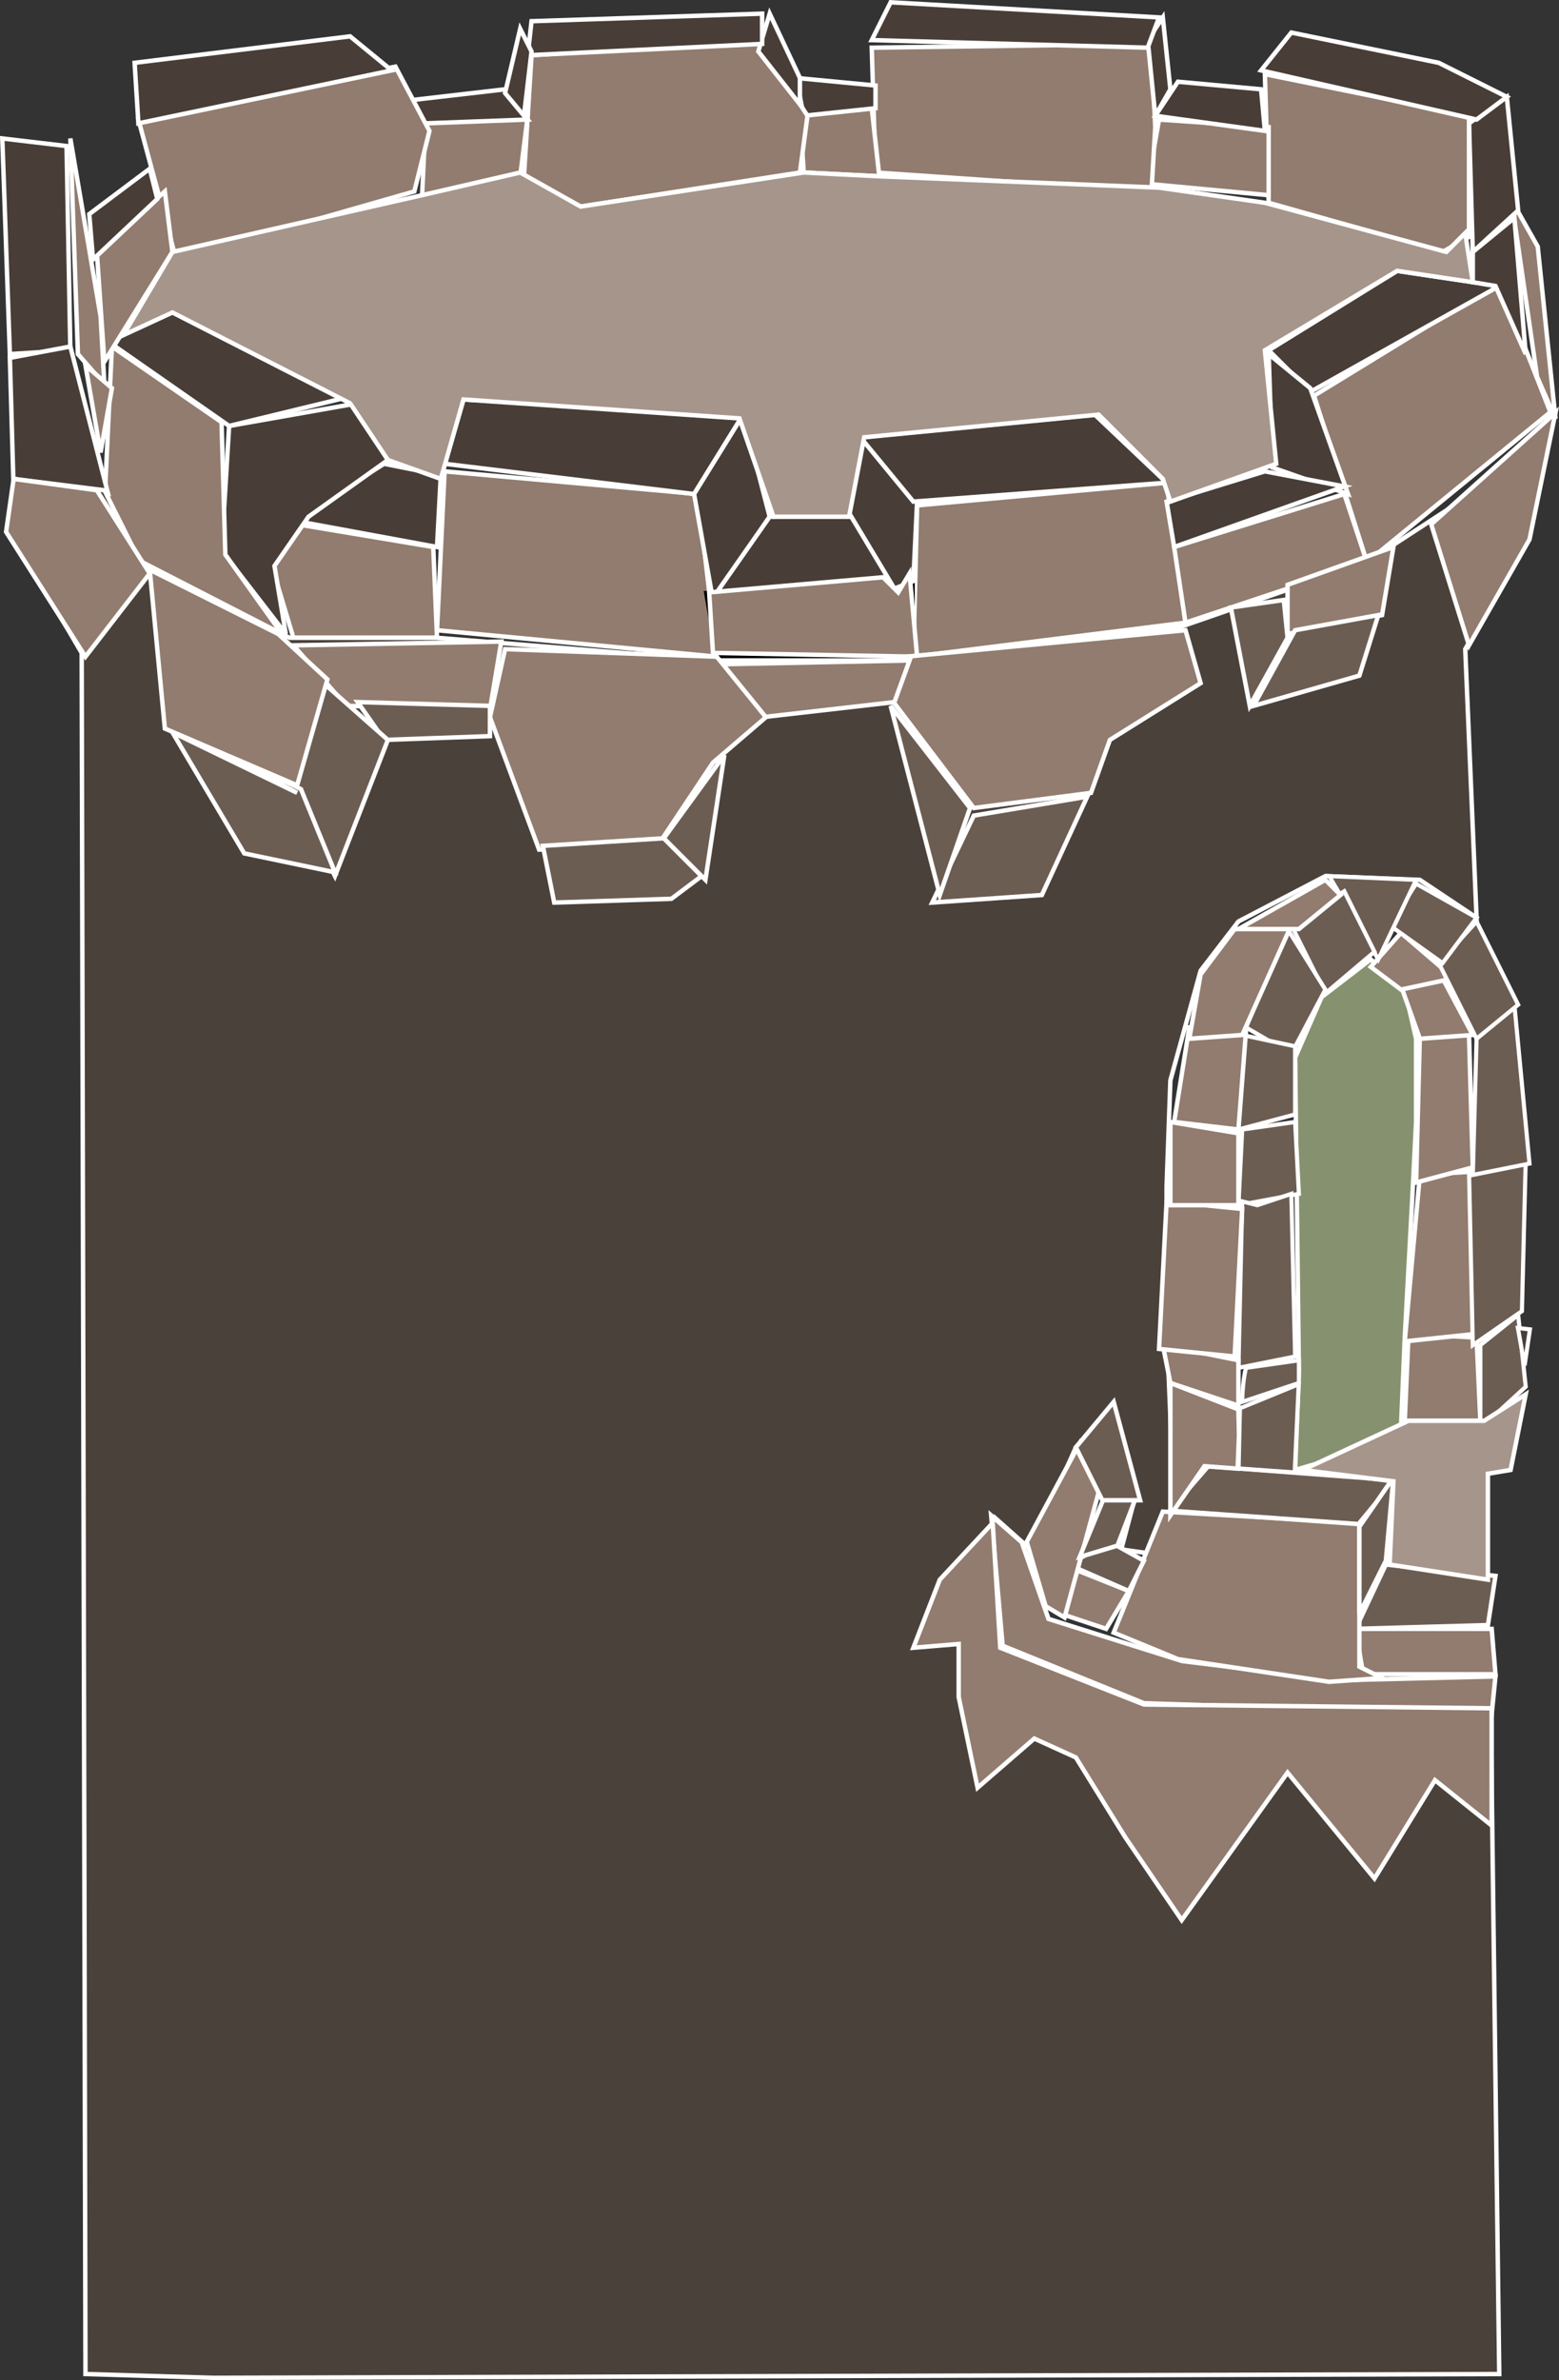 <?xml version="1.0" encoding="UTF-8" standalone="no"?>
<!-- Created with Inkscape (http://www.inkscape.org/) -->

<svg
   xmlns:dc="http://purl.org/dc/elements/1.1/"
   xmlns:cc="http://creativecommons.org/ns#"
   xmlns:rdf="http://www.w3.org/1999/02/22-rdf-syntax-ns#"
   xmlns:svg="http://www.w3.org/2000/svg"
   xmlns="http://www.w3.org/2000/svg"
   xmlns:sodipodi="http://sodipodi.sourceforge.net/DTD/sodipodi-0.dtd"
   xmlns:inkscape="http://www.inkscape.org/namespaces/inkscape"
   id="svg4136"
   version="1.1"
   inkscape:version="0.91 r13725"
   width="528.163"
   height="805.781"
   viewBox="0 0 528.163 805.781"
   sodipodi:docname="tourdepart.svg">
  <rect x="0" y="0" width="528.163" height="805.781" fill="#333333" stroke="none"/>
  <defs
     id="defs4140" />
  <sodipodi:namedview
     pagecolor="#ffffff"
     bordercolor="#666666"
     borderopacity="1"
     objecttolerance="10"
     gridtolerance="10"
     guidetolerance="10"
     inkscape:pageopacity="0"
     inkscape:pageshadow="2"
     inkscape:window-width="1366"
     inkscape:window-height="705"
     id="namedview4138"
     showgrid="false"
     showguides="false"
     fit-margin-top="0"
     fit-margin-left="0"
     fit-margin-right="0"
     fit-margin-bottom="0"
     inkscape:zoom="0.39042357"
     inkscape:cx="70.761592"
     inkscape:cy="631.00242"
     inkscape:window-x="-8"
     inkscape:window-y="-8"
     inkscape:window-maximized="1"
     inkscape:current-layer="svg4136" />
  <path
     style="fill:#917c6f;fill-opacity:1;fill-rule:evenodd;stroke:#ffffff;stroke-width:1.5;stroke-linecap:butt;stroke-linejoin:miter;stroke-miterlimit:4;stroke-dasharray:none;stroke-opacity:1"
     d="m 148.056,213.366 2.561,-53.788 85.804,7.684 6.403,55.068 z"
     id="path4157"
     inkscape:connector-curvature="0" />
  <path
     style="fill:#917c6f;fill-opacity:1;fill-rule:evenodd;stroke:#ffffff;stroke-width:1.5;stroke-linecap:butt;stroke-linejoin:miter;stroke-miterlimit:4;stroke-dasharray:none;stroke-opacity:1"
     d="m 310.7,171.104 -1.281,51.226 92.208,-11.526 -6.403,-47.384 z"
     id="path4159"
     inkscape:connector-curvature="0" />
  <path
     style="fill:none;fill-rule:evenodd;stroke:#000000;stroke-width:1px;stroke-linecap:butt;stroke-linejoin:miter;stroke-opacity:1"
     d="m 238.983,200.56 3.842,21.771 66.594,0 0,-25.613 z"
     id="path4161"
     inkscape:connector-curvature="0" />
  <path
     style="fill:#483e37;fill-opacity:1;fill-rule:evenodd;stroke:#ffffff;stroke-width:1.5;stroke-linecap:butt;stroke-linejoin:miter;stroke-miterlimit:4;stroke-dasharray:none;stroke-opacity:1"
     d="m 157.021,135.246 -6.403,21.771 84.524,10.245 16.649,-26.894 z"
     id="path4163"
     inkscape:connector-curvature="0" />
  <path
     style="fill:#483e37;fill-opacity:1;fill-rule:evenodd;stroke:#ffffff;stroke-width:1.5;stroke-linecap:butt;stroke-linejoin:miter;stroke-miterlimit:4;stroke-dasharray:none;stroke-opacity:1"
     d="m 251.79,140.369 8.965,34.578 -19.21,28.175 -6.403,-35.858 z"
     id="path4165"
     inkscape:connector-curvature="0" />
  <path
     style="fill:#483e37;fill-opacity:1;fill-rule:evenodd;stroke:#ffffff;stroke-width:1.5;stroke-linecap:butt;stroke-linejoin:miter;stroke-miterlimit:4;stroke-dasharray:none;stroke-opacity:1"
     d="m 260.754,174.946 26.894,-1.281 14.087,21.771 -58.91,5.123 z"
     id="path4167"
     inkscape:connector-curvature="0" />
  <path
     style="fill:#483e37;fill-opacity:1;fill-rule:evenodd;stroke:#ffffff;stroke-width:1.5;stroke-linecap:butt;stroke-linejoin:miter;stroke-miterlimit:4;stroke-dasharray:none;stroke-opacity:1"
     d="m 291.49,148.053 -3.842,25.613 15.368,25.613 6.403,-2.561 1.281,-26.894 z"
     id="path4169"
     inkscape:connector-curvature="0" />
  <path
     style="fill:#483e37;fill-opacity:1;fill-rule:evenodd;stroke:#ffffff;stroke-width:1.5;stroke-linecap:butt;stroke-linejoin:miter;stroke-miterlimit:4;stroke-dasharray:none;stroke-opacity:1"
     d="m 291.49,148.053 17.929,21.771 85.804,-6.403 -24.333,-23.052 z"
     id="path4171"
     inkscape:connector-curvature="0" />
  <path
     style="fill:#917c6f;fill-opacity:1;fill-rule:evenodd;stroke:#ffffff;stroke-width:1.5;stroke-linecap:butt;stroke-linejoin:miter;stroke-miterlimit:4;stroke-dasharray:none;stroke-opacity:1"
     d="m 240.264,200.56 1.281,20.491 69.156,1.281 -2.561,-28.175 -3.842,6.403 -5.123,-5.123 z"
     id="path4173"
     inkscape:connector-curvature="0" />
  <path
     style="fill:#917c6f;fill-opacity:1;fill-rule:evenodd;stroke:#ffffff;stroke-width:1.5;stroke-linecap:butt;stroke-linejoin:miter;stroke-miterlimit:4;stroke-dasharray:none;stroke-opacity:1"
     d="m 401.627,210.805 61.472,-20.491 -7.684,-23.052 -57.63,17.929 z"
     id="path4175"
     inkscape:connector-curvature="0" />
  <path
     style="fill:#917c6f;fill-opacity:1;fill-rule:evenodd;stroke:#ffffff;stroke-width:1.5;stroke-linecap:butt;stroke-linejoin:miter;stroke-miterlimit:4;stroke-dasharray:none;stroke-opacity:1"
     d="m 463.099,190.314 62.144,-50.787 -17.321,-43.982 -62.752,38.42 z"
     id="path4177"
     inkscape:connector-curvature="0"
     sodipodi:nodetypes="ccccc" />
  <path
     style="fill:#483e37;fill-opacity:1;fill-rule:evenodd;stroke:#ffffff;stroke-width:1.5;stroke-linecap:butt;stroke-linejoin:miter;stroke-miterlimit:4;stroke-dasharray:none;stroke-opacity:1"
     d="m 443.889,132.685 -14.087,-14.087 43.542,-26.894 34.578,5.123 z"
     id="path4179"
     inkscape:connector-curvature="0" />
  <path
     style="fill:#483e37;fill-opacity:1;fill-rule:evenodd;stroke:#ffffff;stroke-width:1.5;stroke-linecap:butt;stroke-linejoin:miter;stroke-miterlimit:4;stroke-dasharray:none;stroke-opacity:1"
     d="m 429.801,119.878 1.281,38.42 25.613,8.965 -12.807,-35.858 z"
     id="path4181"
     inkscape:connector-curvature="0" />
  <path
     style="fill:#483e37;fill-opacity:1;fill-rule:evenodd;stroke:#ffffff;stroke-width:1.5;stroke-linecap:butt;stroke-linejoin:miter;stroke-miterlimit:4;stroke-dasharray:none;stroke-opacity:1"
     d="m 428.521,159.578 -33.297,10.245 2.561,15.368 57.63,-20.491 z"
     id="path4183"
     inkscape:connector-curvature="0" />
  <path
     style="fill:#917c6f;fill-opacity:1;fill-rule:evenodd;stroke:#ffffff;stroke-width:1.5;stroke-linecap:butt;stroke-linejoin:miter;stroke-miterlimit:4;stroke-dasharray:none;stroke-opacity:1"
     d="m 526.976,141.791 -6.015,-58.302 -8.9,-15.743 8.667,59.816 z"
     id="path4185"
     inkscape:connector-curvature="0"
     sodipodi:nodetypes="ccccc" />
  <path
     style="fill:#483e37;fill-opacity:1;fill-rule:evenodd;stroke:#ffffff;stroke-width:1.5;stroke-linecap:butt;stroke-linejoin:miter;stroke-miterlimit:4;stroke-dasharray:none;stroke-opacity:1"
     d="m 513.044,73.774 -14.087,11.526 0,10.245 7.684,1.281 10.245,23.052 z"
     id="path4187"
     inkscape:connector-curvature="0" />
  <path
     style="fill:#483e37;fill-opacity:1;fill-rule:evenodd;stroke:#ffffff;stroke-width:1.5;stroke-linecap:butt;stroke-linejoin:miter;stroke-miterlimit:4;stroke-dasharray:none;stroke-opacity:1"
     d="m 514.325,71.213 -15.368,14.087 -1.281,-43.542 12.807,-8.965 z"
     id="path4189"
     inkscape:connector-curvature="0" />
  <path
     style="fill:#917c6f;fill-opacity:1;fill-rule:evenodd;stroke:#ffffff;stroke-width:1.5;stroke-linecap:butt;stroke-linejoin:miter;stroke-miterlimit:4;stroke-dasharray:none;stroke-opacity:1"
     d="m 497.676,80.177 -8.965,5.123 -58.91,-16.649 -1.281,-43.542 69.156,14.087 z"
     id="path4191"
     inkscape:connector-curvature="0" />
  <path
     style="fill:#483e37;fill-opacity:1;fill-rule:evenodd;stroke:#ffffff;stroke-width:1.5;stroke-linecap:butt;stroke-linejoin:miter;stroke-miterlimit:4;stroke-dasharray:none;stroke-opacity:1"
     d="m 437.485,11.022 -10.245,12.807 72.998,16.649 10.245,-7.684 -23.052,-11.526 z"
     id="path4193"
     inkscape:connector-curvature="0" />
  <path
     style="fill:#917c6f;fill-opacity:1;fill-rule:evenodd;stroke:#ffffff;stroke-width:1.5;stroke-linecap:butt;stroke-linejoin:miter;stroke-miterlimit:4;stroke-dasharray:none;stroke-opacity:1"
     d="m 429.801,66.09 -40.981,-3.842 3.842,-21.771 37.139,2.561 z"
     id="path4195"
     inkscape:connector-curvature="0" />
  <path
     style="fill:#917c6f;fill-opacity:1;fill-rule:evenodd;stroke:#ffffff;stroke-width:1.5;stroke-linecap:butt;stroke-linejoin:miter;stroke-miterlimit:4;stroke-dasharray:none;stroke-opacity:1"
     d="m 390.101,64.81 -93.488,-6.403 -1.281,-42.262 94.769,-1.281 1.281,28.175 z"
     id="path4197"
     inkscape:connector-curvature="0" />
  <path
     style="fill:#917c6f;fill-opacity:1;fill-rule:evenodd;stroke:#ffffff;stroke-width:1.5;stroke-linecap:butt;stroke-linejoin:miter;stroke-miterlimit:4;stroke-dasharray:none;stroke-opacity:1"
     d="m 271,37.916 1.281,20.491 25.613,1.281 -2.561,-23.052 z"
     id="path4199"
     inkscape:connector-curvature="0" />
  <path
     style="fill:#483e37;fill-opacity:1;fill-rule:evenodd;stroke:#ffffff;stroke-width:1.5;stroke-linecap:butt;stroke-linejoin:miter;stroke-miterlimit:4;stroke-dasharray:none;stroke-opacity:1"
     d="m 391.382,39.196 7.684,-11.526 28.175,2.561 1.281,14.087 z"
     id="path4201"
     inkscape:connector-curvature="0" />
  <path
     style="fill:#483e37;fill-opacity:1;fill-rule:evenodd;stroke:#ffffff;stroke-width:1.5;stroke-linecap:butt;stroke-linejoin:miter;stroke-miterlimit:4;stroke-dasharray:none;stroke-opacity:1"
     d="m 396.504,30.232 -2.561,-24.333 -5.123,7.684 2.561,25.613 z"
     id="path4203"
     inkscape:connector-curvature="0" />
  <path
     style="fill:#483e37;fill-opacity:1;fill-rule:evenodd;stroke:#ffffff;stroke-width:1.5;stroke-linecap:butt;stroke-linejoin:miter;stroke-miterlimit:4;stroke-dasharray:none;stroke-opacity:1"
     d="m 392.662,5.899 -90.927,-5.123 -6.403,12.807 93.488,2.561 z"
     id="path4205"
     inkscape:connector-curvature="0" />
  <path
     style="fill:#483e37;fill-opacity:1;fill-rule:evenodd;stroke:#ffffff;stroke-width:1.5;stroke-linecap:butt;stroke-linejoin:miter;stroke-miterlimit:4;stroke-dasharray:none;stroke-opacity:1"
     d="m 272.28,39.196 -2.561,-12.807 26.894,2.561 0,7.684 z"
     id="path4207"
     inkscape:connector-curvature="0" />
  <path
     style="fill:#917c6f;fill-opacity:1;fill-rule:evenodd;stroke:#ffffff;stroke-width:1.5;stroke-linecap:butt;stroke-linejoin:miter;stroke-miterlimit:4;stroke-dasharray:none;stroke-opacity:1"
     d="m 271,58.406 -74.278,11.526 -19.21,-10.245 2.561,-40.981 76.84,-5.123 16.649,25.613 z"
     id="path4209"
     inkscape:connector-curvature="0" />
  <path
     style="fill:#483e37;fill-opacity:1;fill-rule:evenodd;stroke:#ffffff;stroke-width:1.5;stroke-linecap:butt;stroke-linejoin:miter;stroke-miterlimit:4;stroke-dasharray:none;stroke-opacity:1"
     d="m 256.912,17.425 3.842,-12.807 10.245,21.771 0,8.965 z"
     id="path4211"
     inkscape:connector-curvature="0" />
  <path
     style="fill:#483e37;fill-opacity:1;fill-rule:evenodd;stroke:#ffffff;stroke-width:1.5;stroke-linecap:butt;stroke-linejoin:miter;stroke-miterlimit:4;stroke-dasharray:none;stroke-opacity:1"
     d="m 258.193,4.619 -78.12,2.561 -1.281,11.526 79.401,-3.842 z"
     id="path4213"
     inkscape:connector-curvature="0" />
  <path
     style="fill:#917c6f;fill-opacity:1;fill-rule:evenodd;stroke:#ffffff;stroke-width:1.5;stroke-linecap:butt;stroke-linejoin:miter;stroke-miterlimit:4;stroke-dasharray:none;stroke-opacity:1"
     d="m 176.231,59.687 -33.297,7.684 1.281,-26.894 34.578,-1.281 z"
     id="path4215"
     inkscape:connector-curvature="0" />
  <path
     style="fill:#483e37;fill-opacity:1;fill-rule:evenodd;stroke:#ffffff;stroke-width:1.5;stroke-linecap:butt;stroke-linejoin:miter;stroke-miterlimit:4;stroke-dasharray:none;stroke-opacity:1"
     d="m 144.214,41.758 -6.403,-7.684 33.297,-3.842 7.684,10.245 z"
     id="path4217"
     inkscape:connector-curvature="0" />
  <path
     style="fill:#483e37;fill-opacity:1;fill-rule:evenodd;stroke:#ffffff;stroke-width:1.5;stroke-linecap:butt;stroke-linejoin:miter;stroke-miterlimit:4;stroke-dasharray:none;stroke-opacity:1"
     d="m 171.108,31.512 5.123,-21.771 3.842,7.684 -2.561,21.771 z"
     id="path4219"
     inkscape:connector-curvature="0" />
  <path
     style="fill:#917c6f;fill-opacity:1;fill-rule:evenodd;stroke:#ffffff;stroke-width:1.5;stroke-linecap:butt;stroke-linejoin:miter;stroke-miterlimit:4;stroke-dasharray:none;stroke-opacity:1"
     d="m 140.372,64.81 -80.682,23.052 -12.807,-47.384 87.085,-17.929 11.526,21.771 z"
     id="path4221"
     inkscape:connector-curvature="0" />
  <path
     style="fill:#483e37;fill-opacity:1;fill-rule:evenodd;stroke:#ffffff;stroke-width:1.5;stroke-linecap:butt;stroke-linejoin:miter;stroke-miterlimit:4;stroke-dasharray:none;stroke-opacity:1"
     d="m 132.688,23.828 -14.087,-11.526 -72.998,8.965 1.281,20.491 z"
     id="path4223"
     inkscape:connector-curvature="0" />
  <path
     style="fill:#483e37;fill-opacity:1;fill-rule:evenodd;stroke:#ffffff;stroke-width:1.5;stroke-linecap:butt;stroke-linejoin:miter;stroke-miterlimit:4;stroke-dasharray:none;stroke-opacity:1"
     d="m 149.337,160.859 -1.281,24.333 -48.665,-8.965 30.736,-19.21 z"
     id="path4225"
     inkscape:connector-curvature="0" />
  <path
     style="fill:#917c6f;fill-opacity:1;fill-rule:evenodd;stroke:#ffffff;stroke-width:1.5;stroke-linecap:butt;stroke-linejoin:miter;stroke-miterlimit:4;stroke-dasharray:none;stroke-opacity:1"
     d="m 148.056,215.928 -1.281,-30.736 -46.104,-7.684 -8.965,12.807 7.684,25.613 z"
     id="path4227"
     inkscape:connector-curvature="0" />
  <path
     style="fill:#483e37;fill-opacity:1;fill-rule:evenodd;stroke:#ffffff;stroke-width:1.5;stroke-linecap:butt;stroke-linejoin:miter;stroke-miterlimit:4;stroke-dasharray:none;stroke-opacity:1"
     d="m 96.83,214.647 -21.771,-28.175 2.561,-42.262 43.542,-7.684 10.245,19.21 -26.894,19.21 -11.526,16.649 z"
     id="path4229"
     inkscape:connector-curvature="0"
     sodipodi:nodetypes="cccccccc" />
  <path
     style="fill:#483e37;fill-opacity:1;fill-rule:evenodd;stroke:#ffffff;stroke-width:1.5;stroke-linecap:butt;stroke-linejoin:miter;stroke-miterlimit:4;stroke-dasharray:none;stroke-opacity:1"
     d="m 119.882,133.965 -60.191,-29.455 -24.333,10.245 42.262,29.455 z"
     id="path4231"
     inkscape:connector-curvature="0"
     sodipodi:nodetypes="ccccc" />
  <path
     style="fill:#917c6f;fill-opacity:1;fill-rule:evenodd;stroke:#ffffff;stroke-width:1.5;stroke-linecap:butt;stroke-linejoin:miter;stroke-miterlimit:4;stroke-dasharray:none;stroke-opacity:1"
     d="m 37.919,117.317 -2.561,53.788 12.807,19.21 47.384,24.333 -19.21,-26.894 -1.281,-44.823 z"
     id="path4233"
     inkscape:connector-curvature="0" />
  <path
     style="fill:#917c6f;fill-opacity:1;fill-rule:evenodd;stroke:#ffffff;stroke-width:1.5;stroke-linecap:butt;stroke-linejoin:miter;stroke-miterlimit:4;stroke-dasharray:none;stroke-opacity:1"
     d="m 58.41,85.3 -23.052,37.139 -2.561,-37.139 23.052,-20.491 z"
     id="path4235"
     inkscape:connector-curvature="0"
     sodipodi:nodetypes="ccccc" />
  <path
     style="fill:#483e37;fill-opacity:1;fill-rule:evenodd;stroke:#ffffff;stroke-width:1.5;stroke-linecap:butt;stroke-linejoin:miter;stroke-miterlimit:4;stroke-dasharray:none;stroke-opacity:1"
     d="m 31.516,87.861 -1.281,-15.368 20.491,-15.368 2.561,10.245 z"
     id="path4237"
     inkscape:connector-curvature="0" />
  <path
     style="fill:#917c6f;fill-opacity:1;fill-rule:evenodd;stroke:#ffffff;stroke-width:1.5;stroke-linecap:butt;stroke-linejoin:miter;stroke-miterlimit:4;stroke-dasharray:none;stroke-opacity:1"
     d="m 34.077,107.071 -10.245,-60.191 2.561,72.998 8.965,10.245 z"
     id="path4241"
     inkscape:connector-curvature="0" />
  <path
     style="fill:#917c6f;fill-opacity:1;fill-rule:evenodd;stroke:#ffffff;stroke-width:1.5;stroke-linecap:butt;stroke-linejoin:miter;stroke-miterlimit:4;stroke-dasharray:none;stroke-opacity:1"
     d="m 28.955,123.72 5.123,29.455 3.842,-21.771 z"
     id="path4243"
     inkscape:connector-curvature="0" />
  <path
     style="fill:#483e37;fill-opacity:1;fill-rule:evenodd;stroke:#ffffff;stroke-width:1.5;stroke-linecap:butt;stroke-linejoin:miter;stroke-miterlimit:4;stroke-dasharray:none;stroke-opacity:1"
     d="M 23.832,118.597 3.341,119.878 0.78,46.88 22.551,49.442 Z"
     id="path4245"
     inkscape:connector-curvature="0" />
  <path
     style="fill:#483e37;fill-opacity:1;fill-rule:evenodd;stroke:#ffffff;stroke-width:1.5;stroke-linecap:butt;stroke-linejoin:miter;stroke-miterlimit:4;stroke-dasharray:none;stroke-opacity:1"
     d="m 3.341,121.159 1.281,44.823 32.017,1.281 -12.807,-49.946 z"
     id="path4247"
     inkscape:connector-curvature="0"
     sodipodi:nodetypes="cc" />
  <path
     style="fill:#a6958b;fill-opacity:1;fill-rule:evenodd;stroke:#ffffff;stroke-width:1.5;stroke-linecap:butt;stroke-linejoin:miter;stroke-miterlimit:4;stroke-dasharray:none;stroke-opacity:1"
     d="m 41.761,113.475 16.649,-28.175 84.524,-19.21 33.297,-7.684 20.491,11.526 75.559,-11.526 25.613,1.281 94.769,3.842 35.858,5.123 61.472,16.649 6.403,-6.403 2.561,16.649 -25.613,-3.842 -44.823,26.894 3.842,38.42 -35.858,12.807 -2.561,-7.684 -21.771,-21.771 -79.401,7.684 -5.123,26.894 -25.613,0 -11.526,-33.297 -93.488,-6.403 -7.684,26.894 -17.929,-6.403 -12.807,-19.21 -60.191,-30.736 z"
     id="path4249"
     inkscape:connector-curvature="0" />
  <path
     style="fill:#4b413b;fill-opacity:1;fill-rule:evenodd;stroke:#ffffff;stroke-width:1.5;stroke-linecap:butt;stroke-linejoin:miter;stroke-miterlimit:4;stroke-dasharray:none;stroke-opacity:1"
     d="m 518.167,154.456 0,26.894 -21.771,38.42 3.842,90.927 -19.21,-12.807 -32.017,-1.281 -29.455,15.368 -12.807,16.649 -10.245,37.139 -1.281,35.858 0,47.384 2.561,61.472 -8.965,15.368 -8.965,-1.281 5.123,-19.21 -10.245,-26.894 -10.245,11.526 -15.368,34.578 -11.526,-10.245 2.561,42.262 46.744,17.289 118.141,4.802 2.881,225.076 -435.425,1.281 -43.542,-1.281 -1.281,-582.7 -21.771,-37.139 -1.281,-21.771 30.736,3.842 12.807,25.613 49.946,24.333 49.946,0 94.769,7.684 69.156,0 88.366,-11.526 62.752,-21.771 z"
     id="path4251"
     inkscape:connector-curvature="0"
     sodipodi:nodetypes="ccccccccccccccccccccccccccccccccccccc" />
  <path
     style="fill:#917c6f;fill-opacity:1;fill-rule:evenodd;stroke:#ffffff;stroke-width:1.5;stroke-linecap:butt;stroke-linejoin:miter;stroke-miterlimit:4;stroke-dasharray:none;stroke-opacity:1"
     d="m 484.87,177.508 12.807,40.981 20.491,-35.858 8.805,-42.902 z"
     id="path4253"
     inkscape:connector-curvature="0"
     sodipodi:nodetypes="ccccc" />
  <path
     style="fill:#917c6f;fill-opacity:1;fill-rule:evenodd;stroke:#ffffff;stroke-width:1.5;stroke-linecap:butt;stroke-linejoin:miter;stroke-miterlimit:4;stroke-dasharray:none;stroke-opacity:1"
     d="m 472.063,185.192 -3.842,23.052 -32.017,6.403 0,-16.649 z"
     id="path4255"
     inkscape:connector-curvature="0" />
  <path
     style="fill:#6c5d53;fill-opacity:1;fill-rule:evenodd;stroke:#ffffff;stroke-width:1.5;stroke-linecap:butt;stroke-linejoin:miter;stroke-miterlimit:4;stroke-dasharray:none;stroke-opacity:1"
     d="m 438.766,213.366 -14.087,25.613 35.858,-10.245 6.403,-20.491 z"
     id="path4257"
     inkscape:connector-curvature="0" />
  <path
     style="fill:#6c5d53;fill-opacity:1;fill-rule:evenodd;stroke:#ffffff;stroke-width:1.5;stroke-linecap:butt;stroke-linejoin:miter;stroke-miterlimit:4;stroke-dasharray:none;stroke-opacity:1"
     d="m 416.995,205.682 6.403,33.297 12.807,-23.052 -1.281,-12.807 z"
     id="path4259"
     inkscape:connector-curvature="0" />
  <path
     style="fill:#917c6f;fill-opacity:1;fill-rule:evenodd;stroke:#ffffff;stroke-width:1.5;stroke-linecap:butt;stroke-linejoin:miter;stroke-miterlimit:4;stroke-dasharray:none;stroke-opacity:1"
     d="m 401.627,213.366 5.123,17.929 -30.736,19.21 -6.403,17.929 -39.7,5.123 -28.175,-37.139 5.123,-14.087 z"
     id="path4261"
     inkscape:connector-curvature="0" />
  <path
     style="fill:#6c5d53;fill-opacity:1;fill-rule:evenodd;stroke:#ffffff;stroke-width:1.5;stroke-linecap:butt;stroke-linejoin:miter;stroke-miterlimit:4;stroke-dasharray:none;stroke-opacity:1"
     d="m 329.91,276.119 -14.087,29.455 37.139,-2.561 15.368,-33.297 z"
     id="path4263"
     inkscape:connector-curvature="0" />
  <path
     style="fill:#6c5d53;fill-opacity:1;fill-rule:evenodd;stroke:#ffffff;stroke-width:1.5;stroke-linecap:butt;stroke-linejoin:miter;stroke-miterlimit:4;stroke-dasharray:none;stroke-opacity:1"
     d="m 301.735,238.979 16.649,64.033 10.245,-29.455 z"
     id="path4265"
     inkscape:connector-curvature="0" />
  <path
     style="fill:#917c6f;fill-opacity:1;fill-rule:evenodd;stroke:#ffffff;stroke-width:1.5;stroke-linecap:butt;stroke-linejoin:miter;stroke-miterlimit:4;stroke-dasharray:none;stroke-opacity:1"
     d="m 244.106,224.892 14.087,17.929 44.823,-5.123 5.123,-14.087 z"
     id="path4267"
     inkscape:connector-curvature="0" />
  <path
     style="fill:#917c6f;fill-opacity:1;fill-rule:evenodd;stroke:#ffffff;stroke-width:1.5;stroke-linecap:butt;stroke-linejoin:miter;stroke-miterlimit:4;stroke-dasharray:none;stroke-opacity:1"
     d="m 259.474,242.821 -17.929,15.368 -17.929,26.894 -40.981,2.561 -16.649,-44.823 5.123,-23.052 71.717,2.561 z"
     id="path4269"
     inkscape:connector-curvature="0" />
  <path
     style="fill:#6c5d53;fill-opacity:1;fill-rule:evenodd;stroke:#ffffff;stroke-width:1.5;stroke-linecap:butt;stroke-linejoin:miter;stroke-miterlimit:4;stroke-dasharray:none;stroke-opacity:1"
     d="m 183.915,286.364 3.842,19.21 39.7,-1.281 10.245,-7.684 -12.807,-12.807 z"
     id="path4271"
     inkscape:connector-curvature="0" />
  <path
     style="fill:#6c5d53;fill-opacity:1;fill-rule:evenodd;stroke:#ffffff;stroke-width:1.5;stroke-linecap:butt;stroke-linejoin:miter;stroke-miterlimit:4;stroke-dasharray:none;stroke-opacity:1"
     d="m 238.983,297.89 6.403,-42.262 -20.491,28.175 z"
     id="path4273"
     inkscape:connector-curvature="0" />
  <path
     style="fill:#917c6f;fill-opacity:1;fill-rule:evenodd;stroke:#ffffff;stroke-width:1.5;stroke-linecap:butt;stroke-linejoin:miter;stroke-miterlimit:4;stroke-dasharray:none;stroke-opacity:1"
     d="m 99.391,218.489 17.929,20.491 48.665,1.281 3.842,-23.052 z"
     id="path4275"
     inkscape:connector-curvature="0" />
  <path
     style="fill:#6c5d53;fill-opacity:1;fill-rule:evenodd;stroke:#ffffff;stroke-width:1.5;stroke-linecap:butt;stroke-linejoin:miter;stroke-miterlimit:4;stroke-dasharray:none;stroke-opacity:1"
     d="m 121.162,237.699 8.965,12.807 35.858,-1.281 0,-10.245 z"
     id="path4277"
     inkscape:connector-curvature="0" />
  <path
     style="fill:#6c5d53;fill-opacity:1;fill-rule:evenodd;stroke:#ffffff;stroke-width:1.5;stroke-linecap:butt;stroke-linejoin:miter;stroke-miterlimit:4;stroke-dasharray:none;stroke-opacity:1"
     d="M 131.408,250.505 113.478,296.609 99.391,268.435 109.636,231.295 Z"
     id="path4279"
     inkscape:connector-curvature="0" />
  <path
     style="fill:#6c5d53;fill-opacity:1;fill-rule:evenodd;stroke:#ffffff;stroke-width:1.5;stroke-linecap:butt;stroke-linejoin:miter;stroke-miterlimit:4;stroke-dasharray:none;stroke-opacity:1"
     d="m 113.478,295.328 -30.736,-6.403 -24.333,-40.981 42.262,20.491 -43.542,-23.052 44.823,21.771 z"
     id="path4281"
     inkscape:connector-curvature="0" />
  <path
     style="fill:#917c6f;fill-opacity:1;fill-rule:evenodd;stroke:#ffffff;stroke-width:1.5;stroke-linecap:butt;stroke-linejoin:miter;stroke-miterlimit:4;stroke-dasharray:none;stroke-opacity:1"
     d="m 55.849,246.663 -5.123,-53.788 43.542,21.771 16.649,15.368 -10.245,35.858 z"
     id="path4283"
     inkscape:connector-curvature="0" />
  <path
     style="fill:#917c6f;fill-opacity:1;fill-rule:evenodd;stroke:#ffffff;stroke-width:1.5;stroke-linecap:butt;stroke-linejoin:miter;stroke-miterlimit:4;stroke-dasharray:none;stroke-opacity:1"
     d="m 28.955,222.331 21.771,-28.175 -17.929,-28.175 -28.175,-3.842 -2.561,17.929 z"
     id="path4285"
     inkscape:connector-curvature="0" />
  <path
     style="fill:#86916f;fill-opacity:1;fill-rule:evenodd;stroke:#ffffff;stroke-width:1.5;stroke-linecap:butt;stroke-linejoin:miter;stroke-miterlimit:4;stroke-dasharray:none;stroke-opacity:1"
     d="m 474.625,483.586 -14.087,7.684 -21.771,6.403 1.281,-33.297 -1.281,-106.295 8.965,-20.491 16.649,-12.807 11.526,10.245 3.842,16.649 0,28.175 -1.281,25.613 -2.561,47.384 z"
     id="path4289"
     inkscape:connector-curvature="0"
     sodipodi:nodetypes="ccccccccccccc" />
  <path
     style="fill:#917c6f;fill-opacity:1;fill-rule:evenodd;stroke:#ffffff;stroke-width:1.5;stroke-linecap:butt;stroke-linejoin:miter;stroke-miterlimit:4;stroke-dasharray:none;stroke-opacity:1"
     d="m 475.905,481.024 25.613,0 -1.281,-28.175 -23.052,-1.281 z"
     id="path4293"
     inkscape:connector-curvature="0" />
  <path
     style="fill:#6c5d53;fill-opacity:1;fill-rule:evenodd;stroke:#ffffff;stroke-width:1.4;stroke-linecap:butt;stroke-linejoin:miter;stroke-miterlimit:4;stroke-dasharray:none;stroke-opacity:1"
     d="m 501.518,483.586 15.368,-14.087 -2.561,-24.333 -12.807,10.245 z"
     id="path4297"
     inkscape:connector-curvature="0" />
  <path
     style="fill:#917c6f;fill-opacity:1;fill-rule:evenodd;stroke:#ffffff;stroke-width:1.5;stroke-linecap:butt;stroke-linejoin:miter;stroke-miterlimit:4;stroke-dasharray:none;stroke-opacity:1"
     d="m 500.238,451.569 1.281,-55.068 -20.491,1.281 -5.123,56.349 z"
     id="path4299"
     inkscape:connector-curvature="0" />
  <path
     style="fill:#917c6f;fill-opacity:1;fill-rule:evenodd;stroke:#ffffff;stroke-width:1.5;stroke-linecap:butt;stroke-linejoin:miter;stroke-miterlimit:4;stroke-dasharray:none;stroke-opacity:1"
     d="m 498.957,395.22 -1.281,-44.823 -16.649,0 -1.281,49.946 z"
     id="path4301"
     inkscape:connector-curvature="0" />
  <path
     style="fill:#917c6f;fill-opacity:1;fill-rule:evenodd;stroke:#ffffff;stroke-width:1.5;stroke-linecap:butt;stroke-linejoin:miter;stroke-miterlimit:4;stroke-dasharray:none;stroke-opacity:1"
     d="m 498.957,350.397 -10.245,-19.21 -14.087,2.561 6.403,17.929 z"
     id="path4303"
     inkscape:connector-curvature="0" />
  <path
     style="fill:#917c6f;fill-opacity:1;fill-rule:evenodd;stroke:#ffffff;stroke-width:1.5;stroke-linecap:butt;stroke-linejoin:miter;stroke-miterlimit:4;stroke-dasharray:none;stroke-opacity:1"
     d="m 492.554,331.187 -17.929,-15.368 -10.245,11.526 10.245,7.684 z"
     id="path4307"
     inkscape:connector-curvature="0" />
  <path
     style="fill:#6c5d53;fill-opacity:1;fill-rule:evenodd;stroke:#ffffff;stroke-width:1.4;stroke-linecap:butt;stroke-linejoin:miter;stroke-miterlimit:4;stroke-dasharray:none;stroke-opacity:1"
     d="m 515.606,443.885 1.281,-51.226 -19.21,3.842 1.281,58.91 z"
     id="path4309"
     inkscape:connector-curvature="0" />
  <path
     style="fill:#6c5d53;fill-opacity:1;fill-rule:evenodd;stroke:#ffffff;stroke-width:1.4;stroke-linecap:butt;stroke-linejoin:miter;stroke-miterlimit:4;stroke-dasharray:none;stroke-opacity:1"
     d="m 518.167,393.939 -5.123,-53.788 -12.807,11.526 -1.281,46.104 z"
     id="path4311"
     inkscape:connector-curvature="0" />
  <path
     style="fill:#6c5d53;fill-opacity:1;fill-rule:evenodd;stroke:#ffffff;stroke-width:1.4;stroke-linecap:butt;stroke-linejoin:miter;stroke-miterlimit:4;stroke-dasharray:none;stroke-opacity:1"
     d="m 514.325,340.152 -14.087,-28.175 -12.807,14.087 12.807,25.613 z"
     id="path4313"
     inkscape:connector-curvature="0" />
  <path
     style="fill:#6c5d53;fill-opacity:1;fill-rule:evenodd;stroke:#ffffff;stroke-width:1.4;stroke-linecap:butt;stroke-linejoin:miter;stroke-miterlimit:4;stroke-dasharray:none;stroke-opacity:1"
     d="m 500.238,310.696 -20.491,-11.526 -8.965,14.087 17.929,12.807 z"
     id="path4315"
     inkscape:connector-curvature="0" />
  <path
     style="fill:#6c5d53;fill-opacity:1;fill-rule:evenodd;stroke:#ffffff;stroke-width:1.4;stroke-linecap:butt;stroke-linejoin:miter;stroke-miterlimit:4;stroke-dasharray:none;stroke-opacity:1"
     d="m 466.941,324.784 -16.649,-28.175 29.455,1.281 z"
     id="path4317"
     inkscape:connector-curvature="0" />
  <path
     style="fill:#6c5d53;fill-opacity:1;fill-rule:evenodd;stroke:#ffffff;stroke-width:1.4;stroke-linecap:butt;stroke-linejoin:miter;stroke-miterlimit:4;stroke-dasharray:none;stroke-opacity:1"
     d="m 465.66,322.222 -16.649,14.087 -11.526,-23.052 17.929,-11.526 z"
     id="path4319"
     inkscape:connector-curvature="0" />
  <path
     style="fill:#6c5d53;fill-opacity:1;fill-rule:evenodd;stroke:#ffffff;stroke-width:1.4;stroke-linecap:butt;stroke-linejoin:miter;stroke-miterlimit:4;stroke-dasharray:none;stroke-opacity:1"
     d="m 449.011,335.029 -11.526,21.771 -15.368,-8.965 14.087,-33.297 z"
     id="path4321"
     inkscape:connector-curvature="0" />
  <path
     style="fill:#6c5d53;fill-opacity:1;fill-rule:evenodd;stroke:#ffffff;stroke-width:1.4;stroke-linecap:butt;stroke-linejoin:miter;stroke-miterlimit:4;stroke-dasharray:none;stroke-opacity:1"
     d="m 420.837,350.397 -1.281,32.017 19.21,-5.123 0,-23.052 z"
     id="path4323"
     inkscape:connector-curvature="0" />
  <path
     style="fill:#6c5d53;fill-opacity:1;fill-rule:evenodd;stroke:#ffffff;stroke-width:1.4;stroke-linecap:butt;stroke-linejoin:miter;stroke-miterlimit:4;stroke-dasharray:none;stroke-opacity:1"
     d="m 420.837,382.413 -1.281,25.613 20.491,-3.842 -1.281,-24.333 z"
     id="path4325"
     inkscape:connector-curvature="0" />
  <path
     style="fill:#6c5d53;fill-opacity:1;fill-rule:evenodd;stroke:#ffffff;stroke-width:1.4;stroke-linecap:butt;stroke-linejoin:miter;stroke-miterlimit:4;stroke-dasharray:none;stroke-opacity:1"
     d="m 420.837,406.746 -1.281,56.349 19.21,-3.842 -1.281,-55.068 -11.526,3.842 z"
     id="path4327"
     inkscape:connector-curvature="0" />
  <path
     style="fill:#6c5d53;fill-opacity:1;fill-rule:evenodd;stroke:#ffffff;stroke-width:1.4;stroke-linecap:butt;stroke-linejoin:miter;stroke-miterlimit:4;stroke-dasharray:none;stroke-opacity:1"
     d="m 422.117,463.095 c -1.281,5.123 -1.281,11.526 -1.281,11.526 l 19.21,-6.403 0,-7.684 z"
     id="path4329"
     inkscape:connector-curvature="0" />
  <path
     style="fill:#917c6f;fill-opacity:1;fill-rule:evenodd;stroke:#ffffff;stroke-width:1.5;stroke-linecap:butt;stroke-linejoin:miter;stroke-miterlimit:4;stroke-dasharray:none;stroke-opacity:1"
     d="m 419.556,475.902 0,-15.368 -25.613,-5.123 2.561,12.807 z"
     id="path4335"
     inkscape:connector-curvature="0" />
  <path
     style="fill:#917c6f;fill-opacity:1;fill-rule:evenodd;stroke:#ffffff;stroke-width:1.5;stroke-linecap:butt;stroke-linejoin:miter;stroke-miterlimit:4;stroke-dasharray:none;stroke-opacity:1"
     d="m 418.275,459.253 2.561,-49.946 -25.613,-2.561 -2.561,49.946 z"
     id="path4337"
     inkscape:connector-curvature="0" />
  <path
     style="fill:#917c6f;fill-opacity:1;fill-rule:evenodd;stroke:#ffffff;stroke-width:1.5;stroke-linecap:butt;stroke-linejoin:miter;stroke-miterlimit:4;stroke-dasharray:none;stroke-opacity:1"
     d="m 419.556,408.027 0,-24.333 -23.052,-3.842 0,28.175 z"
     id="path4339"
     inkscape:connector-curvature="0" />
  <path
     style="fill:#917c6f;fill-opacity:1;fill-rule:evenodd;stroke:#ffffff;stroke-width:1.5;stroke-linecap:butt;stroke-linejoin:miter;stroke-miterlimit:4;stroke-dasharray:none;stroke-opacity:1"
     d="m 419.556,382.413 2.561,-33.297 -19.21,-1.281 -5.123,32.017 z"
     id="path4341"
     inkscape:connector-curvature="0" />
  <path
     style="fill:#917c6f;fill-opacity:1;fill-rule:evenodd;stroke:#ffffff;stroke-width:1.5;stroke-linecap:butt;stroke-linejoin:miter;stroke-miterlimit:4;stroke-dasharray:none;stroke-opacity:1"
     d="m 420.837,350.397 16.649,-37.139 -19.21,1.281 -11.526,15.368 -3.842,21.771 z"
     id="path4343"
     inkscape:connector-curvature="0" />
  <path
     style="fill:#917c6f;fill-opacity:1;fill-rule:evenodd;stroke:#ffffff;stroke-width:1.5;stroke-linecap:butt;stroke-linejoin:miter;stroke-miterlimit:4;stroke-dasharray:none;stroke-opacity:1"
     d="m 440.047,314.538 14.087,-11.526 -5.123,-5.123 -29.455,16.649 z"
     id="path4345"
     inkscape:connector-curvature="0" />
  <path
     style="fill:#917c6f;fill-opacity:1;fill-rule:evenodd;stroke:#ffffff;stroke-width:1.518;stroke-linecap:butt;stroke-linejoin:miter;stroke-miterlimit:4;stroke-dasharray:none;stroke-opacity:1"
     d="m 505.337,580.532 -117.774,-3.892 -47.886,-19.462 -3.883,-44.114 10.354,9.082 9.06,25.95 45.298,14.272 53.063,6.487 53.063,-1.297 z"
     id="path4349"
     inkscape:connector-curvature="0"
     sodipodi:nodetypes="cccccccccc" />
  <path
     style="fill:#917c6f;fill-opacity:1;fill-rule:evenodd;stroke:#ffffff;stroke-width:1.5;stroke-linecap:butt;stroke-linejoin:miter;stroke-miterlimit:4;stroke-dasharray:none;stroke-opacity:1"
     d="m 505.36,551.461 -46.104,0 2.561,15.368 44.823,0 z"
     id="path4351"
     inkscape:connector-curvature="0" />
  <path
     style="fill:#6c5d53;fill-opacity:1;fill-rule:evenodd;stroke:#ffffff;stroke-width:1.5;stroke-linecap:butt;stroke-linejoin:miter;stroke-miterlimit:4;stroke-dasharray:none;stroke-opacity:1"
     d="m 459.257,551.461 10.245,-21.771 37.139,3.842 -2.561,16.649 z"
     id="path4353"
     inkscape:connector-curvature="0" />
  <path
     style="fill:#917c6f;fill-opacity:1;fill-rule:evenodd;stroke:#ffffff;stroke-width:1.5;stroke-linecap:butt;stroke-linejoin:miter;stroke-miterlimit:4;stroke-dasharray:none;stroke-opacity:1"
     d="m 460.537,564.267 0,-48.665 -66.594,-3.842 -16.649,40.981 21.771,8.965 51.226,7.684 17.929,-1.281 z"
     id="path4355"
     inkscape:connector-curvature="0" />
  <path
     style="fill:#6c5d53;fill-opacity:1;fill-rule:evenodd;stroke:#ffffff;stroke-width:1.5;stroke-linecap:butt;stroke-linejoin:miter;stroke-miterlimit:4;stroke-dasharray:none;stroke-opacity:1"
     d="m 396.285,511.449 13.026,-15.057 63.205,4.748 -12.276,14.837 z"
     id="path4357"
     inkscape:connector-curvature="0"
     sodipodi:nodetypes="ccccc" />
  <path
     style="fill:#6c5d53;fill-opacity:1;fill-rule:evenodd;stroke:#ffffff;stroke-width:1.5;stroke-linecap:butt;stroke-linejoin:miter;stroke-miterlimit:4;stroke-dasharray:none;stroke-opacity:1"
     d="m 472.063,500.234 -2.561,28.175 -8.965,17.929 0,-29.455 z"
     id="path4359"
     inkscape:connector-curvature="0" />
  <path
     style="fill:#917c6f;fill-opacity:1;fill-rule:evenodd;stroke:#ffffff;stroke-width:1.5;stroke-linecap:butt;stroke-linejoin:miter;stroke-miterlimit:4;stroke-dasharray:none;stroke-opacity:1"
     d="m 374.733,551.461 7.684,-12.807 -19.21,-7.684 -3.842,15.368 z"
     id="path4363"
     inkscape:connector-curvature="0" />
  <path
     style="fill:#6c5d53;fill-opacity:1;fill-rule:evenodd;stroke:#ffffff;stroke-width:1.5;stroke-linecap:butt;stroke-linejoin:miter;stroke-miterlimit:4;stroke-dasharray:none;stroke-opacity:1"
     d="m 361.926,529.689 14.087,-7.684 11.526,6.403 -5.123,10.245 z"
     id="path4365"
     inkscape:connector-curvature="0" />
  <path
     style="fill:#917c6f;fill-opacity:1;fill-rule:evenodd;stroke:#ffffff;stroke-width:1.5;stroke-linecap:butt;stroke-linejoin:miter;stroke-miterlimit:4;stroke-dasharray:none;stroke-opacity:1"
     d="m 360.646,547.619 11.526,-42.262 -6.403,-16.649 -17.929,33.297 6.403,21.771 z"
     id="path4367"
     inkscape:connector-curvature="0" />
  <path
     style="fill:#6c5d53;fill-opacity:1;fill-rule:evenodd;stroke:#ffffff;stroke-width:1.5;stroke-linecap:butt;stroke-linejoin:miter;stroke-miterlimit:4;stroke-dasharray:none;stroke-opacity:1"
     d="m 374.733,505.357 10.245,1.281 -6.403,16.649 -12.807,3.842 z"
     id="path4369"
     inkscape:connector-curvature="0" />
  <path
     style="fill:#6c5d53;fill-opacity:1;fill-rule:evenodd;stroke:#ffffff;stroke-width:1.5;stroke-linecap:butt;stroke-linejoin:miter;stroke-miterlimit:4;stroke-dasharray:none;stroke-opacity:1"
     d="m 386.259,507.918 -8.965,-33.297 -12.807,15.368 8.965,17.929 z"
     id="path4371"
     inkscape:connector-curvature="0"
     sodipodi:nodetypes="ccccc" />
  <path
     style="fill:#917c6f;fill-opacity:1;fill-rule:evenodd;stroke:#ffffff;stroke-width:1.5;stroke-linecap:butt;stroke-linejoin:miter;stroke-miterlimit:4;stroke-dasharray:none;stroke-opacity:1"
     d="m 505.36,618.055 -19.21,-15.368 -20.491,33.297 -29.455,-35.858 -35.858,49.946 -19.21,-28.175 -16.649,-26.894 -14.087,-6.403 -19.21,16.649 -6.403,-30.736 0,-17.929 -15.368,1.281 8.965,-23.052 17.929,-19.21 2.561,42.262 48.665,19.21 117.821,1.281 z"
     id="path4373"
     inkscape:connector-curvature="0"
     sodipodi:nodetypes="cccccccccccccccccc" />
  <path
     style="fill:#917c6f;fill-opacity:1;fill-rule:evenodd;stroke:#ffffff;stroke-width:1.5;stroke-linecap:butt;stroke-linejoin:miter;stroke-miterlimit:4;stroke-dasharray:none;stroke-opacity:1"
     d="m 396.504,468.218 0,44.823 11.526,-16.649 11.266,0.828 0.453,-11.344 -0.193,-8.694 z"
     id="path4375"
     inkscape:connector-curvature="0"
     sodipodi:nodetypes="ccccccc" />
  <path
     style="fill:#a6958b;fill-opacity:1;fill-rule:evenodd;stroke:#ffffff;stroke-width:1.5;stroke-linecap:butt;stroke-linejoin:miter;stroke-miterlimit:4;stroke-dasharray:none;stroke-opacity:1"
     d="m 477.186,481.024 25.613,0 14.087,-8.965 -5.123,25.613 -7.684,1.281 0,35.858 -33.297,-5.123 1.281,-28.175 -30.736,-3.842 z"
     id="path4377"
     inkscape:connector-curvature="0" />
  <path
     style="fill:#483e37;fill-opacity:1;fill-rule:evenodd;stroke:#ffffff;stroke-width:1.4;stroke-linecap:butt;stroke-linejoin:miter;stroke-miterlimit:4;stroke-dasharray:none;stroke-opacity:1"
     d="m 518.317,450.066 -4.075,-0.453 2.264,12.678 z"
     id="path4389"
     inkscape:connector-curvature="0" />
  <path
     style="fill:#6c5d53;fill-opacity:1;fill-rule:evenodd;stroke:#ffffff;stroke-width:1.4;stroke-linecap:butt;stroke-linejoin:miter;stroke-miterlimit:4;stroke-dasharray:none;stroke-opacity:1"
     d="m 420.063,476.78 19.922,-8.15 -1.358,29.884 -19.017,-1.358 z"
     id="path4391"
     inkscape:connector-curvature="0" />
</svg>
